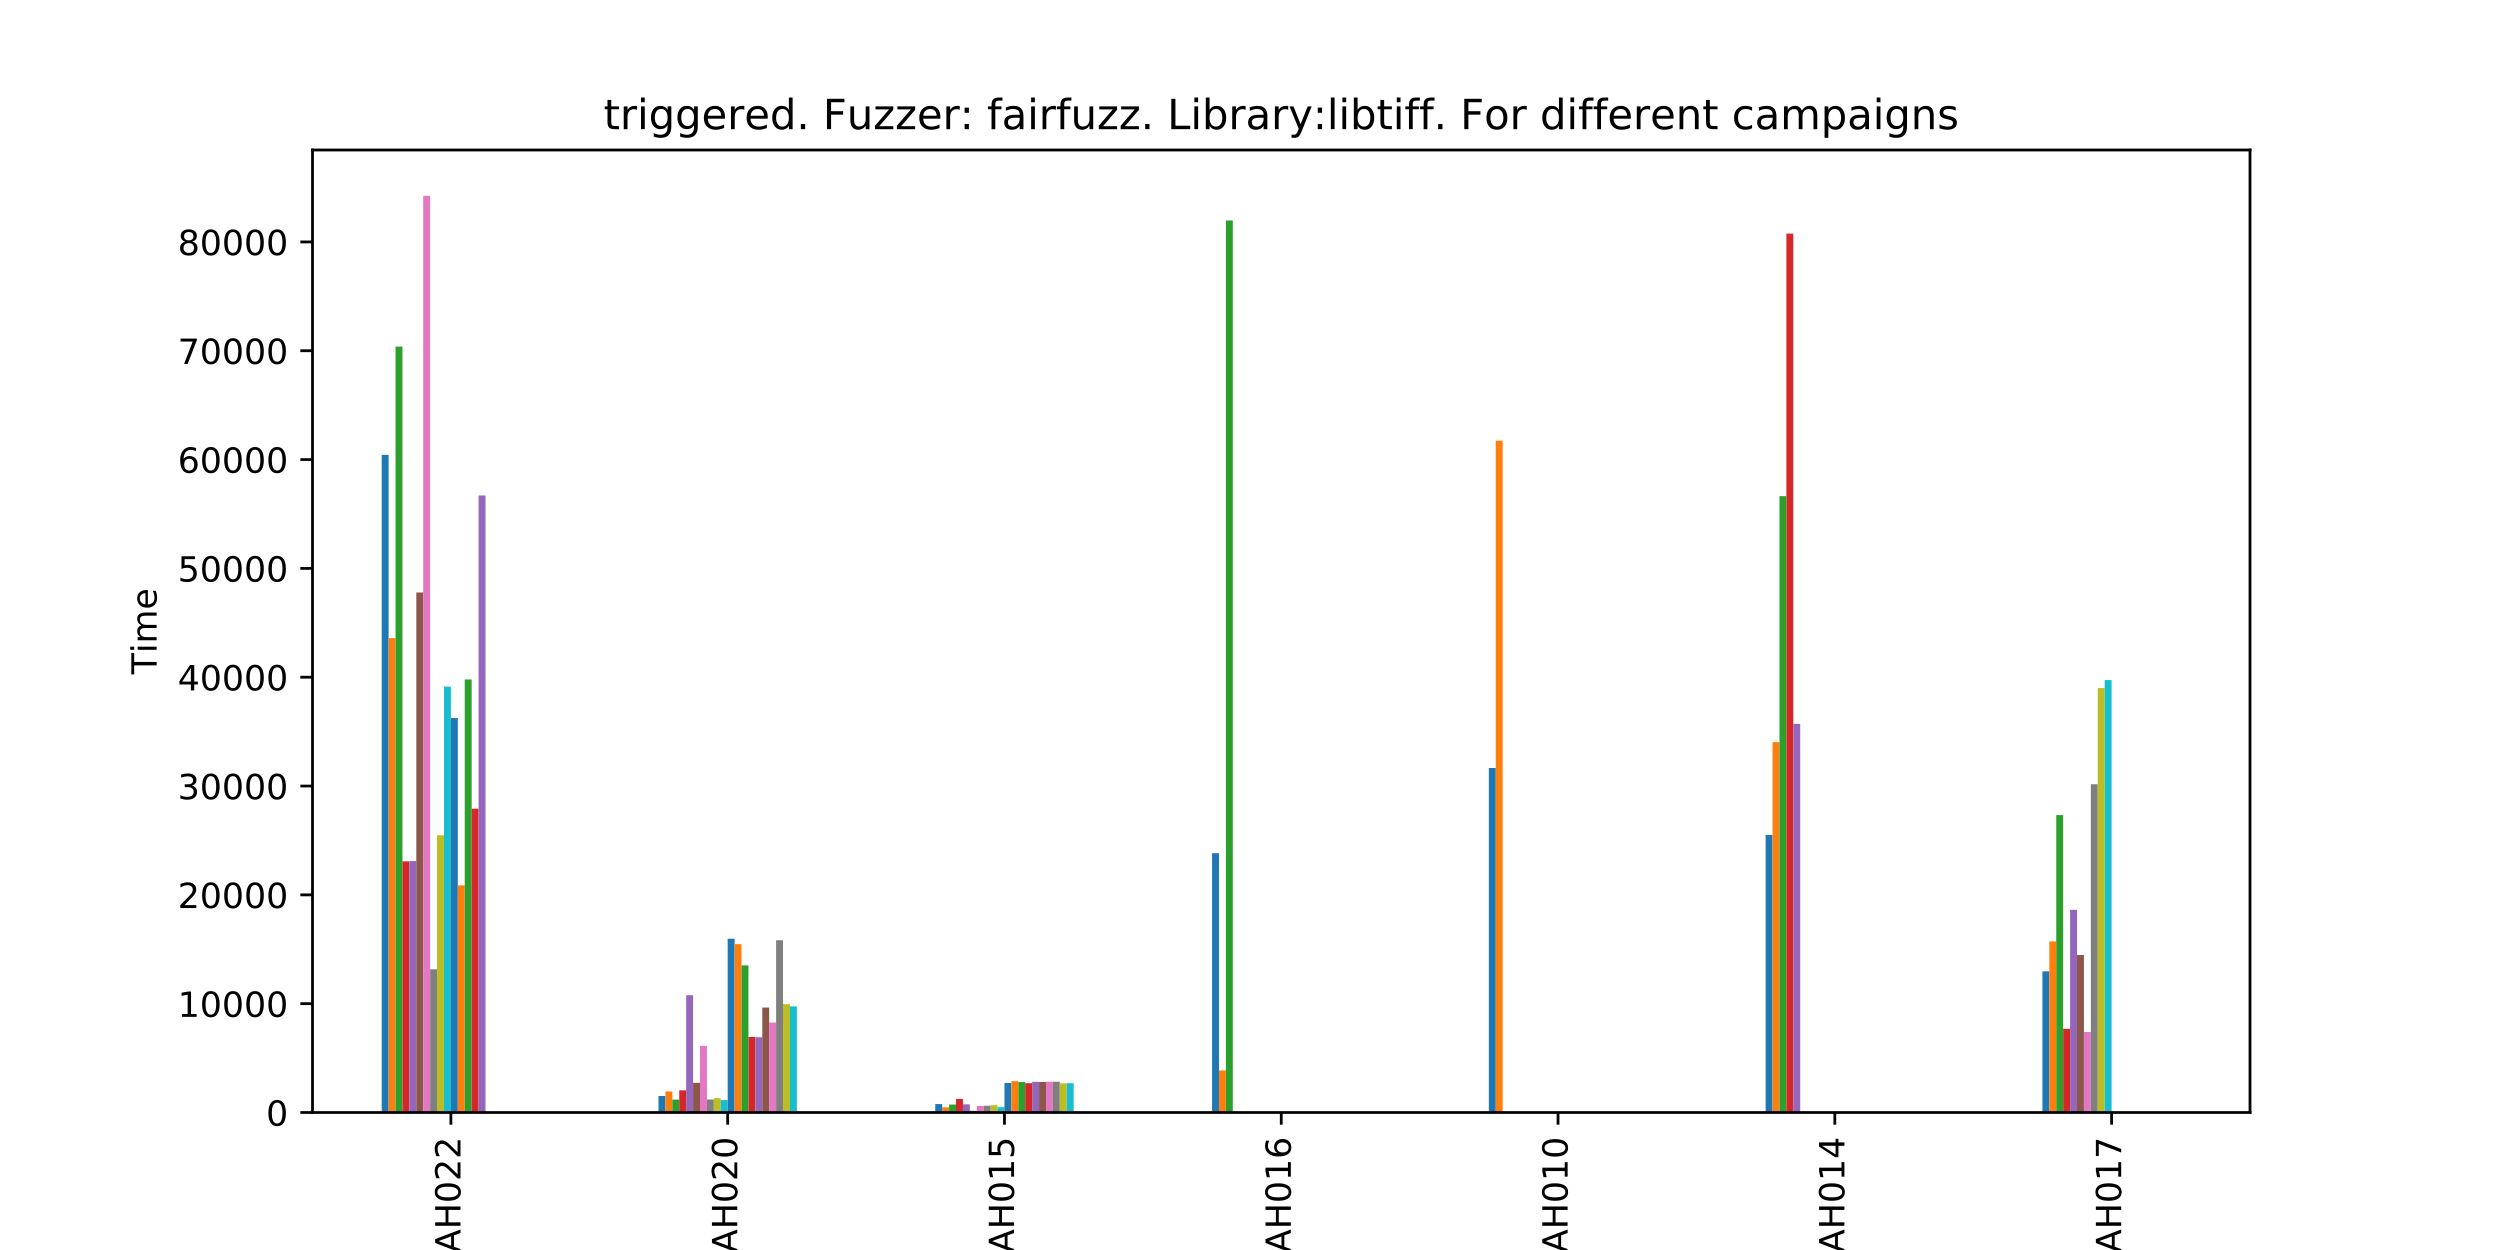 <?xml version="1.0" encoding="utf-8" standalone="no"?>
<!DOCTYPE svg PUBLIC "-//W3C//DTD SVG 1.1//EN"
  "http://www.w3.org/Graphics/SVG/1.1/DTD/svg11.dtd">
<!-- Created with matplotlib (https://matplotlib.org/) -->
<svg height="360pt" version="1.1" viewBox="0 0 720 360" width="720pt" xmlns="http://www.w3.org/2000/svg" xmlns:xlink="http://www.w3.org/1999/xlink">
 <defs>
  <style type="text/css">
*{stroke-linecap:butt;stroke-linejoin:round;}
  </style>
 </defs>
 <g id="figure_1">
  <g id="patch_1">
   <path d="M 0 360 
L 720 360 
L 720 0 
L 0 0 
z
" style="fill:#ffffff;"/>
  </g>
  <g id="axes_1">
   <g id="patch_2">
    <path d="M 90 320.4 
L 648 320.4 
L 648 43.2 
L 90 43.2 
z
" style="fill:#ffffff;"/>
   </g>
   <g id="patch_3">
    <path clip-path="url(#p270ca2e829)" d="M 109.929 320.4 
L 111.921 320.4 
L 111.921 131.007 
L 109.929 131.007 
z
" style="fill:#1f77b4;"/>
   </g>
   <g id="patch_4">
    <path clip-path="url(#p270ca2e829)" d="M 189.643 320.4 
L 191.636 320.4 
L 191.636 315.652 
L 189.643 315.652 
z
" style="fill:#1f77b4;"/>
   </g>
   <g id="patch_5">
    <path clip-path="url(#p270ca2e829)" d="M 269.357 320.4 
L 271.35 320.4 
L 271.35 317.971 
L 269.357 317.971 
z
" style="fill:#1f77b4;"/>
   </g>
   <g id="patch_6">
    <path clip-path="url(#p270ca2e829)" d="M 349.071 320.4 
L 351.064 320.4 
L 351.064 245.715 
L 349.071 245.715 
z
" style="fill:#1f77b4;"/>
   </g>
   <g id="patch_7">
    <path clip-path="url(#p270ca2e829)" d="M 428.786 320.4 
L 430.779 320.4 
L 430.779 221.19 
L 428.786 221.19 
z
" style="fill:#1f77b4;"/>
   </g>
   <g id="patch_8">
    <path clip-path="url(#p270ca2e829)" d="M 508.5 320.4 
L 510.493 320.4 
L 510.493 240.465 
L 508.5 240.465 
z
" style="fill:#1f77b4;"/>
   </g>
   <g id="patch_9">
    <path clip-path="url(#p270ca2e829)" d="M 588.214 320.4 
L 590.207 320.4 
L 590.207 279.751 
L 588.214 279.751 
z
" style="fill:#1f77b4;"/>
   </g>
   <g id="patch_10">
    <path clip-path="url(#p270ca2e829)" d="M 111.921 320.4 
L 113.914 320.4 
L 113.914 183.785 
L 111.921 183.785 
z
" style="fill:#ff7f0e;"/>
   </g>
   <g id="patch_11">
    <path clip-path="url(#p270ca2e829)" d="M 191.636 320.4 
L 193.629 320.4 
L 193.629 314.351 
L 191.636 314.351 
z
" style="fill:#ff7f0e;"/>
   </g>
   <g id="patch_12">
    <path clip-path="url(#p270ca2e829)" d="M 271.35 320.4 
L 273.343 320.4 
L 273.343 318.911 
L 271.35 318.911 
z
" style="fill:#ff7f0e;"/>
   </g>
   <g id="patch_13">
    <path clip-path="url(#p270ca2e829)" d="M 351.064 320.4 
L 353.057 320.4 
L 353.057 308.302 
L 351.064 308.302 
z
" style="fill:#ff7f0e;"/>
   </g>
   <g id="patch_14">
    <path clip-path="url(#p270ca2e829)" d="M 430.779 320.4 
L 432.771 320.4 
L 432.771 126.917 
L 430.779 126.917 
z
" style="fill:#ff7f0e;"/>
   </g>
   <g id="patch_15">
    <path clip-path="url(#p270ca2e829)" d="M 510.493 320.4 
L 512.486 320.4 
L 512.486 213.731 
L 510.493 213.731 
z
" style="fill:#ff7f0e;"/>
   </g>
   <g id="patch_16">
    <path clip-path="url(#p270ca2e829)" d="M 590.207 320.4 
L 592.2 320.4 
L 592.2 271.116 
L 590.207 271.116 
z
" style="fill:#ff7f0e;"/>
   </g>
   <g id="patch_17">
    <path clip-path="url(#p270ca2e829)" d="M 113.914 320.4 
L 115.907 320.4 
L 115.907 99.823 
L 113.914 99.823 
z
" style="fill:#2ca02c;"/>
   </g>
   <g id="patch_18">
    <path clip-path="url(#p270ca2e829)" d="M 193.629 320.4 
L 195.621 320.4 
L 195.621 316.686 
L 193.629 316.686 
z
" style="fill:#2ca02c;"/>
   </g>
   <g id="patch_19">
    <path clip-path="url(#p270ca2e829)" d="M 273.343 320.4 
L 275.336 320.4 
L 275.336 318.096 
L 273.343 318.096 
z
" style="fill:#2ca02c;"/>
   </g>
   <g id="patch_20">
    <path clip-path="url(#p270ca2e829)" d="M 353.057 320.4 
L 355.05 320.4 
L 355.05 63.499 
L 353.057 63.499 
z
" style="fill:#2ca02c;"/>
   </g>
   <g id="patch_21">
    <path clip-path="url(#p270ca2e829)" d="M 432.771 320.4 
L 434.764 320.4 
L 434.764 320.4 
L 432.771 320.4 
z
" style="fill:#2ca02c;"/>
   </g>
   <g id="patch_22">
    <path clip-path="url(#p270ca2e829)" d="M 512.486 320.4 
L 514.479 320.4 
L 514.479 142.885 
L 512.486 142.885 
z
" style="fill:#2ca02c;"/>
   </g>
   <g id="patch_23">
    <path clip-path="url(#p270ca2e829)" d="M 592.2 320.4 
L 594.193 320.4 
L 594.193 234.745 
L 592.2 234.745 
z
" style="fill:#2ca02c;"/>
   </g>
   <g id="patch_24">
    <path clip-path="url(#p270ca2e829)" d="M 115.907 320.4 
L 117.9 320.4 
L 117.9 248.065 
L 115.907 248.065 
z
" style="fill:#d62728;"/>
   </g>
   <g id="patch_25">
    <path clip-path="url(#p270ca2e829)" d="M 195.621 320.4 
L 197.614 320.4 
L 197.614 314.022 
L 195.621 314.022 
z
" style="fill:#d62728;"/>
   </g>
   <g id="patch_26">
    <path clip-path="url(#p270ca2e829)" d="M 275.336 320.4 
L 277.329 320.4 
L 277.329 316.498 
L 275.336 316.498 
z
" style="fill:#d62728;"/>
   </g>
   <g id="patch_27">
    <path clip-path="url(#p270ca2e829)" d="M 355.05 320.4 
L 357.043 320.4 
L 357.043 320.4 
L 355.05 320.4 
z
" style="fill:#d62728;"/>
   </g>
   <g id="patch_28">
    <path clip-path="url(#p270ca2e829)" d="M 434.764 320.4 
L 436.757 320.4 
L 436.757 320.4 
L 434.764 320.4 
z
" style="fill:#d62728;"/>
   </g>
   <g id="patch_29">
    <path clip-path="url(#p270ca2e829)" d="M 514.479 320.4 
L 516.471 320.4 
L 516.471 67.275 
L 514.479 67.275 
z
" style="fill:#d62728;"/>
   </g>
   <g id="patch_30">
    <path clip-path="url(#p270ca2e829)" d="M 594.193 320.4 
L 596.186 320.4 
L 596.186 296.299 
L 594.193 296.299 
z
" style="fill:#d62728;"/>
   </g>
   <g id="patch_31">
    <path clip-path="url(#p270ca2e829)" d="M 117.9 320.4 
L 119.893 320.4 
L 119.893 247.987 
L 117.9 247.987 
z
" style="fill:#9467bd;"/>
   </g>
   <g id="patch_32">
    <path clip-path="url(#p270ca2e829)" d="M 197.614 320.4 
L 199.607 320.4 
L 199.607 286.615 
L 197.614 286.615 
z
" style="fill:#9467bd;"/>
   </g>
   <g id="patch_33">
    <path clip-path="url(#p270ca2e829)" d="M 277.329 320.4 
L 279.321 320.4 
L 279.321 318.049 
L 277.329 318.049 
z
" style="fill:#9467bd;"/>
   </g>
   <g id="patch_34">
    <path clip-path="url(#p270ca2e829)" d="M 357.043 320.4 
L 359.036 320.4 
L 359.036 320.4 
L 357.043 320.4 
z
" style="fill:#9467bd;"/>
   </g>
   <g id="patch_35">
    <path clip-path="url(#p270ca2e829)" d="M 436.757 320.4 
L 438.75 320.4 
L 438.75 320.4 
L 436.757 320.4 
z
" style="fill:#9467bd;"/>
   </g>
   <g id="patch_36">
    <path clip-path="url(#p270ca2e829)" d="M 516.471 320.4 
L 518.464 320.4 
L 518.464 208.466 
L 516.471 208.466 
z
" style="fill:#9467bd;"/>
   </g>
   <g id="patch_37">
    <path clip-path="url(#p270ca2e829)" d="M 596.186 320.4 
L 598.179 320.4 
L 598.179 262.028 
L 596.186 262.028 
z
" style="fill:#9467bd;"/>
   </g>
   <g id="patch_38">
    <path clip-path="url(#p270ca2e829)" d="M 119.893 320.4 
L 121.886 320.4 
L 121.886 170.638 
L 119.893 170.638 
z
" style="fill:#8c564b;"/>
   </g>
   <g id="patch_39">
    <path clip-path="url(#p270ca2e829)" d="M 199.607 320.4 
L 201.6 320.4 
L 201.6 311.844 
L 199.607 311.844 
z
" style="fill:#8c564b;"/>
   </g>
   <g id="patch_40">
    <path clip-path="url(#p270ca2e829)" d="M 279.321 320.4 
L 281.314 320.4 
L 281.314 319.914 
L 279.321 319.914 
z
" style="fill:#8c564b;"/>
   </g>
   <g id="patch_41">
    <path clip-path="url(#p270ca2e829)" d="M 359.036 320.4 
L 361.029 320.4 
L 361.029 320.4 
L 359.036 320.4 
z
" style="fill:#8c564b;"/>
   </g>
   <g id="patch_42">
    <path clip-path="url(#p270ca2e829)" d="M 438.75 320.4 
L 440.743 320.4 
L 440.743 320.4 
L 438.75 320.4 
z
" style="fill:#8c564b;"/>
   </g>
   <g id="patch_43">
    <path clip-path="url(#p270ca2e829)" d="M 518.464 320.4 
L 520.457 320.4 
L 520.457 320.4 
L 518.464 320.4 
z
" style="fill:#8c564b;"/>
   </g>
   <g id="patch_44">
    <path clip-path="url(#p270ca2e829)" d="M 598.179 320.4 
L 600.171 320.4 
L 600.171 275.034 
L 598.179 275.034 
z
" style="fill:#8c564b;"/>
   </g>
   <g id="patch_45">
    <path clip-path="url(#p270ca2e829)" d="M 121.886 320.4 
L 123.879 320.4 
L 123.879 56.4 
L 121.886 56.4 
z
" style="fill:#e377c2;"/>
   </g>
   <g id="patch_46">
    <path clip-path="url(#p270ca2e829)" d="M 201.6 320.4 
L 203.593 320.4 
L 203.593 301.219 
L 201.6 301.219 
z
" style="fill:#e377c2;"/>
   </g>
   <g id="patch_47">
    <path clip-path="url(#p270ca2e829)" d="M 281.314 320.4 
L 283.307 320.4 
L 283.307 318.52 
L 281.314 318.52 
z
" style="fill:#e377c2;"/>
   </g>
   <g id="patch_48">
    <path clip-path="url(#p270ca2e829)" d="M 361.029 320.4 
L 363.021 320.4 
L 363.021 320.4 
L 361.029 320.4 
z
" style="fill:#e377c2;"/>
   </g>
   <g id="patch_49">
    <path clip-path="url(#p270ca2e829)" d="M 440.743 320.4 
L 442.736 320.4 
L 442.736 320.4 
L 440.743 320.4 
z
" style="fill:#e377c2;"/>
   </g>
   <g id="patch_50">
    <path clip-path="url(#p270ca2e829)" d="M 520.457 320.4 
L 522.45 320.4 
L 522.45 320.4 
L 520.457 320.4 
z
" style="fill:#e377c2;"/>
   </g>
   <g id="patch_51">
    <path clip-path="url(#p270ca2e829)" d="M 600.171 320.4 
L 602.164 320.4 
L 602.164 297.208 
L 600.171 297.208 
z
" style="fill:#e377c2;"/>
   </g>
   <g id="patch_52">
    <path clip-path="url(#p270ca2e829)" d="M 123.879 320.4 
L 125.871 320.4 
L 125.871 279.14 
L 123.879 279.14 
z
" style="fill:#7f7f7f;"/>
   </g>
   <g id="patch_53">
    <path clip-path="url(#p270ca2e829)" d="M 203.593 320.4 
L 205.586 320.4 
L 205.586 316.655 
L 203.593 316.655 
z
" style="fill:#7f7f7f;"/>
   </g>
   <g id="patch_54">
    <path clip-path="url(#p270ca2e829)" d="M 283.307 320.4 
L 285.3 320.4 
L 285.3 318.457 
L 283.307 318.457 
z
" style="fill:#7f7f7f;"/>
   </g>
   <g id="patch_55">
    <path clip-path="url(#p270ca2e829)" d="M 363.021 320.4 
L 365.014 320.4 
L 365.014 320.4 
L 363.021 320.4 
z
" style="fill:#7f7f7f;"/>
   </g>
   <g id="patch_56">
    <path clip-path="url(#p270ca2e829)" d="M 442.736 320.4 
L 444.729 320.4 
L 444.729 320.4 
L 442.736 320.4 
z
" style="fill:#7f7f7f;"/>
   </g>
   <g id="patch_57">
    <path clip-path="url(#p270ca2e829)" d="M 522.45 320.4 
L 524.443 320.4 
L 524.443 320.4 
L 522.45 320.4 
z
" style="fill:#7f7f7f;"/>
   </g>
   <g id="patch_58">
    <path clip-path="url(#p270ca2e829)" d="M 602.164 320.4 
L 604.157 320.4 
L 604.157 225.845 
L 602.164 225.845 
z
" style="fill:#7f7f7f;"/>
   </g>
   <g id="patch_59">
    <path clip-path="url(#p270ca2e829)" d="M 125.871 320.4 
L 127.864 320.4 
L 127.864 240.559 
L 125.871 240.559 
z
" style="fill:#bcbd22;"/>
   </g>
   <g id="patch_60">
    <path clip-path="url(#p270ca2e829)" d="M 205.586 320.4 
L 207.579 320.4 
L 207.579 316.279 
L 205.586 316.279 
z
" style="fill:#bcbd22;"/>
   </g>
   <g id="patch_61">
    <path clip-path="url(#p270ca2e829)" d="M 285.3 320.4 
L 287.293 320.4 
L 287.293 318.3 
L 285.3 318.3 
z
" style="fill:#bcbd22;"/>
   </g>
   <g id="patch_62">
    <path clip-path="url(#p270ca2e829)" d="M 365.014 320.4 
L 367.007 320.4 
L 367.007 320.4 
L 365.014 320.4 
z
" style="fill:#bcbd22;"/>
   </g>
   <g id="patch_63">
    <path clip-path="url(#p270ca2e829)" d="M 444.729 320.4 
L 446.721 320.4 
L 446.721 320.4 
L 444.729 320.4 
z
" style="fill:#bcbd22;"/>
   </g>
   <g id="patch_64">
    <path clip-path="url(#p270ca2e829)" d="M 524.443 320.4 
L 526.436 320.4 
L 526.436 320.4 
L 524.443 320.4 
z
" style="fill:#bcbd22;"/>
   </g>
   <g id="patch_65">
    <path clip-path="url(#p270ca2e829)" d="M 604.157 320.4 
L 606.15 320.4 
L 606.15 198.155 
L 604.157 198.155 
z
" style="fill:#bcbd22;"/>
   </g>
   <g id="patch_66">
    <path clip-path="url(#p270ca2e829)" d="M 127.864 320.4 
L 129.857 320.4 
L 129.857 197.732 
L 127.864 197.732 
z
" style="fill:#17becf;"/>
   </g>
   <g id="patch_67">
    <path clip-path="url(#p270ca2e829)" d="M 207.579 320.4 
L 209.571 320.4 
L 209.571 316.811 
L 207.579 316.811 
z
" style="fill:#17becf;"/>
   </g>
   <g id="patch_68">
    <path clip-path="url(#p270ca2e829)" d="M 287.293 320.4 
L 289.286 320.4 
L 289.286 318.864 
L 287.293 318.864 
z
" style="fill:#17becf;"/>
   </g>
   <g id="patch_69">
    <path clip-path="url(#p270ca2e829)" d="M 367.007 320.4 
L 369 320.4 
L 369 320.4 
L 367.007 320.4 
z
" style="fill:#17becf;"/>
   </g>
   <g id="patch_70">
    <path clip-path="url(#p270ca2e829)" d="M 446.721 320.4 
L 448.714 320.4 
L 448.714 320.4 
L 446.721 320.4 
z
" style="fill:#17becf;"/>
   </g>
   <g id="patch_71">
    <path clip-path="url(#p270ca2e829)" d="M 526.436 320.4 
L 528.429 320.4 
L 528.429 320.4 
L 526.436 320.4 
z
" style="fill:#17becf;"/>
   </g>
   <g id="patch_72">
    <path clip-path="url(#p270ca2e829)" d="M 606.15 320.4 
L 608.143 320.4 
L 608.143 195.851 
L 606.15 195.851 
z
" style="fill:#17becf;"/>
   </g>
   <g id="patch_73">
    <path clip-path="url(#p270ca2e829)" d="M 129.857 320.4 
L 131.85 320.4 
L 131.85 206.805 
L 129.857 206.805 
z
" style="fill:#1f77b4;"/>
   </g>
   <g id="patch_74">
    <path clip-path="url(#p270ca2e829)" d="M 209.571 320.4 
L 211.564 320.4 
L 211.564 270.364 
L 209.571 270.364 
z
" style="fill:#1f77b4;"/>
   </g>
   <g id="patch_75">
    <path clip-path="url(#p270ca2e829)" d="M 289.286 320.4 
L 291.279 320.4 
L 291.279 311.891 
L 289.286 311.891 
z
" style="fill:#1f77b4;"/>
   </g>
   <g id="patch_76">
    <path clip-path="url(#p270ca2e829)" d="M 369 320.4 
L 370.993 320.4 
L 370.993 320.4 
L 369 320.4 
z
" style="fill:#1f77b4;"/>
   </g>
   <g id="patch_77">
    <path clip-path="url(#p270ca2e829)" d="M 448.714 320.4 
L 450.707 320.4 
L 450.707 320.4 
L 448.714 320.4 
z
" style="fill:#1f77b4;"/>
   </g>
   <g id="patch_78">
    <path clip-path="url(#p270ca2e829)" d="M 528.429 320.4 
L 530.421 320.4 
L 530.421 320.4 
L 528.429 320.4 
z
" style="fill:#1f77b4;"/>
   </g>
   <g id="patch_79">
    <path clip-path="url(#p270ca2e829)" d="M 608.143 320.4 
L 610.136 320.4 
L 610.136 320.4 
L 608.143 320.4 
z
" style="fill:#1f77b4;"/>
   </g>
   <g id="patch_80">
    <path clip-path="url(#p270ca2e829)" d="M 131.85 320.4 
L 133.843 320.4 
L 133.843 254.976 
L 131.85 254.976 
z
" style="fill:#ff7f0e;"/>
   </g>
   <g id="patch_81">
    <path clip-path="url(#p270ca2e829)" d="M 211.564 320.4 
L 213.557 320.4 
L 213.557 271.916 
L 211.564 271.916 
z
" style="fill:#ff7f0e;"/>
   </g>
   <g id="patch_82">
    <path clip-path="url(#p270ca2e829)" d="M 291.279 320.4 
L 293.271 320.4 
L 293.271 311.374 
L 291.279 311.374 
z
" style="fill:#ff7f0e;"/>
   </g>
   <g id="patch_83">
    <path clip-path="url(#p270ca2e829)" d="M 370.993 320.4 
L 372.986 320.4 
L 372.986 320.4 
L 370.993 320.4 
z
" style="fill:#ff7f0e;"/>
   </g>
   <g id="patch_84">
    <path clip-path="url(#p270ca2e829)" d="M 450.707 320.4 
L 452.7 320.4 
L 452.7 320.4 
L 450.707 320.4 
z
" style="fill:#ff7f0e;"/>
   </g>
   <g id="patch_85">
    <path clip-path="url(#p270ca2e829)" d="M 530.421 320.4 
L 532.414 320.4 
L 532.414 320.4 
L 530.421 320.4 
z
" style="fill:#ff7f0e;"/>
   </g>
   <g id="patch_86">
    <path clip-path="url(#p270ca2e829)" d="M 610.136 320.4 
L 612.129 320.4 
L 612.129 320.4 
L 610.136 320.4 
z
" style="fill:#ff7f0e;"/>
   </g>
   <g id="patch_87">
    <path clip-path="url(#p270ca2e829)" d="M 133.843 320.4 
L 135.836 320.4 
L 135.836 195.679 
L 133.843 195.679 
z
" style="fill:#2ca02c;"/>
   </g>
   <g id="patch_88">
    <path clip-path="url(#p270ca2e829)" d="M 213.557 320.4 
L 215.55 320.4 
L 215.55 278.027 
L 213.557 278.027 
z
" style="fill:#2ca02c;"/>
   </g>
   <g id="patch_89">
    <path clip-path="url(#p270ca2e829)" d="M 293.271 320.4 
L 295.264 320.4 
L 295.264 311.64 
L 293.271 311.64 
z
" style="fill:#2ca02c;"/>
   </g>
   <g id="patch_90">
    <path clip-path="url(#p270ca2e829)" d="M 372.986 320.4 
L 374.979 320.4 
L 374.979 320.4 
L 372.986 320.4 
z
" style="fill:#2ca02c;"/>
   </g>
   <g id="patch_91">
    <path clip-path="url(#p270ca2e829)" d="M 452.7 320.4 
L 454.693 320.4 
L 454.693 320.4 
L 452.7 320.4 
z
" style="fill:#2ca02c;"/>
   </g>
   <g id="patch_92">
    <path clip-path="url(#p270ca2e829)" d="M 532.414 320.4 
L 534.407 320.4 
L 534.407 320.4 
L 532.414 320.4 
z
" style="fill:#2ca02c;"/>
   </g>
   <g id="patch_93">
    <path clip-path="url(#p270ca2e829)" d="M 612.129 320.4 
L 614.121 320.4 
L 614.121 320.4 
L 612.129 320.4 
z
" style="fill:#2ca02c;"/>
   </g>
   <g id="patch_94">
    <path clip-path="url(#p270ca2e829)" d="M 135.836 320.4 
L 137.829 320.4 
L 137.829 232.912 
L 135.836 232.912 
z
" style="fill:#d62728;"/>
   </g>
   <g id="patch_95">
    <path clip-path="url(#p270ca2e829)" d="M 215.55 320.4 
L 217.543 320.4 
L 217.543 298.649 
L 215.55 298.649 
z
" style="fill:#d62728;"/>
   </g>
   <g id="patch_96">
    <path clip-path="url(#p270ca2e829)" d="M 295.264 320.4 
L 297.257 320.4 
L 297.257 311.969 
L 295.264 311.969 
z
" style="fill:#d62728;"/>
   </g>
   <g id="patch_97">
    <path clip-path="url(#p270ca2e829)" d="M 374.979 320.4 
L 376.971 320.4 
L 376.971 320.4 
L 374.979 320.4 
z
" style="fill:#d62728;"/>
   </g>
   <g id="patch_98">
    <path clip-path="url(#p270ca2e829)" d="M 454.693 320.4 
L 456.686 320.4 
L 456.686 320.4 
L 454.693 320.4 
z
" style="fill:#d62728;"/>
   </g>
   <g id="patch_99">
    <path clip-path="url(#p270ca2e829)" d="M 534.407 320.4 
L 536.4 320.4 
L 536.4 320.4 
L 534.407 320.4 
z
" style="fill:#d62728;"/>
   </g>
   <g id="patch_100">
    <path clip-path="url(#p270ca2e829)" d="M 614.121 320.4 
L 616.114 320.4 
L 616.114 320.4 
L 614.121 320.4 
z
" style="fill:#d62728;"/>
   </g>
   <g id="patch_101">
    <path clip-path="url(#p270ca2e829)" d="M 137.829 320.4 
L 139.821 320.4 
L 139.821 142.697 
L 137.829 142.697 
z
" style="fill:#9467bd;"/>
   </g>
   <g id="patch_102">
    <path clip-path="url(#p270ca2e829)" d="M 217.543 320.4 
L 219.536 320.4 
L 219.536 298.712 
L 217.543 298.712 
z
" style="fill:#9467bd;"/>
   </g>
   <g id="patch_103">
    <path clip-path="url(#p270ca2e829)" d="M 297.257 320.4 
L 299.25 320.4 
L 299.25 311.562 
L 297.257 311.562 
z
" style="fill:#9467bd;"/>
   </g>
   <g id="patch_104">
    <path clip-path="url(#p270ca2e829)" d="M 376.971 320.4 
L 378.964 320.4 
L 378.964 320.4 
L 376.971 320.4 
z
" style="fill:#9467bd;"/>
   </g>
   <g id="patch_105">
    <path clip-path="url(#p270ca2e829)" d="M 456.686 320.4 
L 458.679 320.4 
L 458.679 320.4 
L 456.686 320.4 
z
" style="fill:#9467bd;"/>
   </g>
   <g id="patch_106">
    <path clip-path="url(#p270ca2e829)" d="M 536.4 320.4 
L 538.393 320.4 
L 538.393 320.4 
L 536.4 320.4 
z
" style="fill:#9467bd;"/>
   </g>
   <g id="patch_107">
    <path clip-path="url(#p270ca2e829)" d="M 616.114 320.4 
L 618.107 320.4 
L 618.107 320.4 
L 616.114 320.4 
z
" style="fill:#9467bd;"/>
   </g>
   <g id="patch_108">
    <path clip-path="url(#p270ca2e829)" d="M 139.821 320.4 
L 141.814 320.4 
L 141.814 320.4 
L 139.821 320.4 
z
" style="fill:#8c564b;"/>
   </g>
   <g id="patch_109">
    <path clip-path="url(#p270ca2e829)" d="M 219.536 320.4 
L 221.529 320.4 
L 221.529 290.172 
L 219.536 290.172 
z
" style="fill:#8c564b;"/>
   </g>
   <g id="patch_110">
    <path clip-path="url(#p270ca2e829)" d="M 299.25 320.4 
L 301.243 320.4 
L 301.243 311.625 
L 299.25 311.625 
z
" style="fill:#8c564b;"/>
   </g>
   <g id="patch_111">
    <path clip-path="url(#p270ca2e829)" d="M 378.964 320.4 
L 380.957 320.4 
L 380.957 320.4 
L 378.964 320.4 
z
" style="fill:#8c564b;"/>
   </g>
   <g id="patch_112">
    <path clip-path="url(#p270ca2e829)" d="M 458.679 320.4 
L 460.671 320.4 
L 460.671 320.4 
L 458.679 320.4 
z
" style="fill:#8c564b;"/>
   </g>
   <g id="patch_113">
    <path clip-path="url(#p270ca2e829)" d="M 538.393 320.4 
L 540.386 320.4 
L 540.386 320.4 
L 538.393 320.4 
z
" style="fill:#8c564b;"/>
   </g>
   <g id="patch_114">
    <path clip-path="url(#p270ca2e829)" d="M 618.107 320.4 
L 620.1 320.4 
L 620.1 320.4 
L 618.107 320.4 
z
" style="fill:#8c564b;"/>
   </g>
   <g id="patch_115">
    <path clip-path="url(#p270ca2e829)" d="M 141.814 320.4 
L 143.807 320.4 
L 143.807 320.4 
L 141.814 320.4 
z
" style="fill:#e377c2;"/>
   </g>
   <g id="patch_116">
    <path clip-path="url(#p270ca2e829)" d="M 221.529 320.4 
L 223.521 320.4 
L 223.521 294.497 
L 221.529 294.497 
z
" style="fill:#e377c2;"/>
   </g>
   <g id="patch_117">
    <path clip-path="url(#p270ca2e829)" d="M 301.243 320.4 
L 303.236 320.4 
L 303.236 311.531 
L 301.243 311.531 
z
" style="fill:#e377c2;"/>
   </g>
   <g id="patch_118">
    <path clip-path="url(#p270ca2e829)" d="M 380.957 320.4 
L 382.95 320.4 
L 382.95 320.4 
L 380.957 320.4 
z
" style="fill:#e377c2;"/>
   </g>
   <g id="patch_119">
    <path clip-path="url(#p270ca2e829)" d="M 460.671 320.4 
L 462.664 320.4 
L 462.664 320.4 
L 460.671 320.4 
z
" style="fill:#e377c2;"/>
   </g>
   <g id="patch_120">
    <path clip-path="url(#p270ca2e829)" d="M 540.386 320.4 
L 542.379 320.4 
L 542.379 320.4 
L 540.386 320.4 
z
" style="fill:#e377c2;"/>
   </g>
   <g id="patch_121">
    <path clip-path="url(#p270ca2e829)" d="M 620.1 320.4 
L 622.093 320.4 
L 622.093 320.4 
L 620.1 320.4 
z
" style="fill:#e377c2;"/>
   </g>
   <g id="patch_122">
    <path clip-path="url(#p270ca2e829)" d="M 143.807 320.4 
L 145.8 320.4 
L 145.8 320.4 
L 143.807 320.4 
z
" style="fill:#7f7f7f;"/>
   </g>
   <g id="patch_123">
    <path clip-path="url(#p270ca2e829)" d="M 223.521 320.4 
L 225.514 320.4 
L 225.514 270.787 
L 223.521 270.787 
z
" style="fill:#7f7f7f;"/>
   </g>
   <g id="patch_124">
    <path clip-path="url(#p270ca2e829)" d="M 303.236 320.4 
L 305.229 320.4 
L 305.229 311.546 
L 303.236 311.546 
z
" style="fill:#7f7f7f;"/>
   </g>
   <g id="patch_125">
    <path clip-path="url(#p270ca2e829)" d="M 382.95 320.4 
L 384.943 320.4 
L 384.943 320.4 
L 382.95 320.4 
z
" style="fill:#7f7f7f;"/>
   </g>
   <g id="patch_126">
    <path clip-path="url(#p270ca2e829)" d="M 462.664 320.4 
L 464.657 320.4 
L 464.657 320.4 
L 462.664 320.4 
z
" style="fill:#7f7f7f;"/>
   </g>
   <g id="patch_127">
    <path clip-path="url(#p270ca2e829)" d="M 542.379 320.4 
L 544.371 320.4 
L 544.371 320.4 
L 542.379 320.4 
z
" style="fill:#7f7f7f;"/>
   </g>
   <g id="patch_128">
    <path clip-path="url(#p270ca2e829)" d="M 622.093 320.4 
L 624.086 320.4 
L 624.086 320.4 
L 622.093 320.4 
z
" style="fill:#7f7f7f;"/>
   </g>
   <g id="patch_129">
    <path clip-path="url(#p270ca2e829)" d="M 145.8 320.4 
L 147.793 320.4 
L 147.793 320.4 
L 145.8 320.4 
z
" style="fill:#bcbd22;"/>
   </g>
   <g id="patch_130">
    <path clip-path="url(#p270ca2e829)" d="M 225.514 320.4 
L 227.507 320.4 
L 227.507 289.184 
L 225.514 289.184 
z
" style="fill:#bcbd22;"/>
   </g>
   <g id="patch_131">
    <path clip-path="url(#p270ca2e829)" d="M 305.229 320.4 
L 307.221 320.4 
L 307.221 312.001 
L 305.229 312.001 
z
" style="fill:#bcbd22;"/>
   </g>
   <g id="patch_132">
    <path clip-path="url(#p270ca2e829)" d="M 384.943 320.4 
L 386.936 320.4 
L 386.936 320.4 
L 384.943 320.4 
z
" style="fill:#bcbd22;"/>
   </g>
   <g id="patch_133">
    <path clip-path="url(#p270ca2e829)" d="M 464.657 320.4 
L 466.65 320.4 
L 466.65 320.4 
L 464.657 320.4 
z
" style="fill:#bcbd22;"/>
   </g>
   <g id="patch_134">
    <path clip-path="url(#p270ca2e829)" d="M 544.371 320.4 
L 546.364 320.4 
L 546.364 320.4 
L 544.371 320.4 
z
" style="fill:#bcbd22;"/>
   </g>
   <g id="patch_135">
    <path clip-path="url(#p270ca2e829)" d="M 624.086 320.4 
L 626.079 320.4 
L 626.079 320.4 
L 624.086 320.4 
z
" style="fill:#bcbd22;"/>
   </g>
   <g id="patch_136">
    <path clip-path="url(#p270ca2e829)" d="M 147.793 320.4 
L 149.786 320.4 
L 149.786 320.4 
L 147.793 320.4 
z
" style="fill:#17becf;"/>
   </g>
   <g id="patch_137">
    <path clip-path="url(#p270ca2e829)" d="M 227.507 320.4 
L 229.5 320.4 
L 229.5 289.843 
L 227.507 289.843 
z
" style="fill:#17becf;"/>
   </g>
   <g id="patch_138">
    <path clip-path="url(#p270ca2e829)" d="M 307.221 320.4 
L 309.214 320.4 
L 309.214 311.954 
L 307.221 311.954 
z
" style="fill:#17becf;"/>
   </g>
   <g id="patch_139">
    <path clip-path="url(#p270ca2e829)" d="M 386.936 320.4 
L 388.929 320.4 
L 388.929 320.4 
L 386.936 320.4 
z
" style="fill:#17becf;"/>
   </g>
   <g id="patch_140">
    <path clip-path="url(#p270ca2e829)" d="M 466.65 320.4 
L 468.643 320.4 
L 468.643 320.4 
L 466.65 320.4 
z
" style="fill:#17becf;"/>
   </g>
   <g id="patch_141">
    <path clip-path="url(#p270ca2e829)" d="M 546.364 320.4 
L 548.357 320.4 
L 548.357 320.4 
L 546.364 320.4 
z
" style="fill:#17becf;"/>
   </g>
   <g id="patch_142">
    <path clip-path="url(#p270ca2e829)" d="M 626.079 320.4 
L 628.071 320.4 
L 628.071 320.4 
L 626.079 320.4 
z
" style="fill:#17becf;"/>
   </g>
   <g id="matplotlib.axis_1">
    <g id="xtick_1">
     <g id="line2d_1">
      <defs>
       <path d="M 0 0 
L 0 3.5 
" id="m557e097b1d" style="stroke:#000000;stroke-width:0.8;"/>
      </defs>
      <g>
       <use style="stroke:#000000;stroke-width:0.8;" x="129.857" xlink:href="#m557e097b1d" y="320.4"/>
      </g>
     </g>
     <g id="text_1">
      <!-- AAH022 -->
      <defs>
       <path d="M 34.188 63.188 
L 20.797 26.906 
L 47.609 26.906 
z
M 28.609 72.906 
L 39.797 72.906 
L 67.578 0 
L 57.328 0 
L 50.688 18.703 
L 17.828 18.703 
L 11.188 0 
L 0.781 0 
z
" id="DejaVuSans-65"/>
       <path d="M 9.812 72.906 
L 19.672 72.906 
L 19.672 43.016 
L 55.516 43.016 
L 55.516 72.906 
L 65.375 72.906 
L 65.375 0 
L 55.516 0 
L 55.516 34.719 
L 19.672 34.719 
L 19.672 0 
L 9.812 0 
z
" id="DejaVuSans-72"/>
       <path d="M 31.781 66.406 
Q 24.172 66.406 20.328 58.906 
Q 16.5 51.422 16.5 36.375 
Q 16.5 21.391 20.328 13.891 
Q 24.172 6.391 31.781 6.391 
Q 39.453 6.391 43.281 13.891 
Q 47.125 21.391 47.125 36.375 
Q 47.125 51.422 43.281 58.906 
Q 39.453 66.406 31.781 66.406 
z
M 31.781 74.219 
Q 44.047 74.219 50.516 64.516 
Q 56.984 54.828 56.984 36.375 
Q 56.984 17.969 50.516 8.266 
Q 44.047 -1.422 31.781 -1.422 
Q 19.531 -1.422 13.062 8.266 
Q 6.594 17.969 6.594 36.375 
Q 6.594 54.828 13.062 64.516 
Q 19.531 74.219 31.781 74.219 
z
" id="DejaVuSans-48"/>
       <path d="M 19.188 8.297 
L 53.609 8.297 
L 53.609 0 
L 7.328 0 
L 7.328 8.297 
Q 12.938 14.109 22.625 23.891 
Q 32.328 33.688 34.812 36.531 
Q 39.547 41.844 41.422 45.531 
Q 43.312 49.219 43.312 52.781 
Q 43.312 58.594 39.234 62.25 
Q 35.156 65.922 28.609 65.922 
Q 23.969 65.922 18.812 64.312 
Q 13.672 62.703 7.812 59.422 
L 7.812 69.391 
Q 13.766 71.781 18.938 73 
Q 24.125 74.219 28.422 74.219 
Q 39.75 74.219 46.484 68.547 
Q 53.219 62.891 53.219 53.422 
Q 53.219 48.922 51.531 44.891 
Q 49.859 40.875 45.406 35.406 
Q 44.188 33.984 37.641 27.219 
Q 31.109 20.453 19.188 8.297 
z
" id="DejaVuSans-50"/>
      </defs>
      <g transform="translate(132.617 367.692)rotate(-90)scale(0.1 -0.1)">
       <use xlink:href="#DejaVuSans-65"/>
       <use x="68.439" xlink:href="#DejaVuSans-65"/>
       <use x="136.848" xlink:href="#DejaVuSans-72"/>
       <use x="212.043" xlink:href="#DejaVuSans-48"/>
       <use x="275.666" xlink:href="#DejaVuSans-50"/>
       <use x="339.289" xlink:href="#DejaVuSans-50"/>
      </g>
     </g>
    </g>
    <g id="xtick_2">
     <g id="line2d_2">
      <g>
       <use style="stroke:#000000;stroke-width:0.8;" x="209.571" xlink:href="#m557e097b1d" y="320.4"/>
      </g>
     </g>
     <g id="text_2">
      <!-- AAH020 -->
      <g transform="translate(212.331 367.692)rotate(-90)scale(0.1 -0.1)">
       <use xlink:href="#DejaVuSans-65"/>
       <use x="68.439" xlink:href="#DejaVuSans-65"/>
       <use x="136.848" xlink:href="#DejaVuSans-72"/>
       <use x="212.043" xlink:href="#DejaVuSans-48"/>
       <use x="275.666" xlink:href="#DejaVuSans-50"/>
       <use x="339.289" xlink:href="#DejaVuSans-48"/>
      </g>
     </g>
    </g>
    <g id="xtick_3">
     <g id="line2d_3">
      <g>
       <use style="stroke:#000000;stroke-width:0.8;" x="289.286" xlink:href="#m557e097b1d" y="320.4"/>
      </g>
     </g>
     <g id="text_3">
      <!-- AAH015 -->
      <defs>
       <path d="M 12.406 8.297 
L 28.516 8.297 
L 28.516 63.922 
L 10.984 60.406 
L 10.984 69.391 
L 28.422 72.906 
L 38.281 72.906 
L 38.281 8.297 
L 54.391 8.297 
L 54.391 0 
L 12.406 0 
z
" id="DejaVuSans-49"/>
       <path d="M 10.797 72.906 
L 49.516 72.906 
L 49.516 64.594 
L 19.828 64.594 
L 19.828 46.734 
Q 21.969 47.469 24.109 47.828 
Q 26.266 48.188 28.422 48.188 
Q 40.625 48.188 47.75 41.5 
Q 54.891 34.812 54.891 23.391 
Q 54.891 11.625 47.562 5.094 
Q 40.234 -1.422 26.906 -1.422 
Q 22.312 -1.422 17.547 -0.641 
Q 12.797 0.141 7.719 1.703 
L 7.719 11.625 
Q 12.109 9.234 16.797 8.062 
Q 21.484 6.891 26.703 6.891 
Q 35.156 6.891 40.078 11.328 
Q 45.016 15.766 45.016 23.391 
Q 45.016 31 40.078 35.438 
Q 35.156 39.891 26.703 39.891 
Q 22.75 39.891 18.812 39.016 
Q 14.891 38.141 10.797 36.281 
z
" id="DejaVuSans-53"/>
      </defs>
      <g transform="translate(292.045 367.692)rotate(-90)scale(0.1 -0.1)">
       <use xlink:href="#DejaVuSans-65"/>
       <use x="68.439" xlink:href="#DejaVuSans-65"/>
       <use x="136.848" xlink:href="#DejaVuSans-72"/>
       <use x="212.043" xlink:href="#DejaVuSans-48"/>
       <use x="275.666" xlink:href="#DejaVuSans-49"/>
       <use x="339.289" xlink:href="#DejaVuSans-53"/>
      </g>
     </g>
    </g>
    <g id="xtick_4">
     <g id="line2d_4">
      <g>
       <use style="stroke:#000000;stroke-width:0.8;" x="369" xlink:href="#m557e097b1d" y="320.4"/>
      </g>
     </g>
     <g id="text_4">
      <!-- AAH016 -->
      <defs>
       <path d="M 33.016 40.375 
Q 26.375 40.375 22.484 35.828 
Q 18.609 31.297 18.609 23.391 
Q 18.609 15.531 22.484 10.953 
Q 26.375 6.391 33.016 6.391 
Q 39.656 6.391 43.531 10.953 
Q 47.406 15.531 47.406 23.391 
Q 47.406 31.297 43.531 35.828 
Q 39.656 40.375 33.016 40.375 
z
M 52.594 71.297 
L 52.594 62.312 
Q 48.875 64.062 45.094 64.984 
Q 41.312 65.922 37.594 65.922 
Q 27.828 65.922 22.672 59.328 
Q 17.531 52.734 16.797 39.406 
Q 19.672 43.656 24.016 45.922 
Q 28.375 48.188 33.594 48.188 
Q 44.578 48.188 50.953 41.516 
Q 57.328 34.859 57.328 23.391 
Q 57.328 12.156 50.688 5.359 
Q 44.047 -1.422 33.016 -1.422 
Q 20.359 -1.422 13.672 8.266 
Q 6.984 17.969 6.984 36.375 
Q 6.984 53.656 15.188 63.938 
Q 23.391 74.219 37.203 74.219 
Q 40.922 74.219 44.703 73.484 
Q 48.484 72.75 52.594 71.297 
z
" id="DejaVuSans-54"/>
      </defs>
      <g transform="translate(371.759 367.692)rotate(-90)scale(0.1 -0.1)">
       <use xlink:href="#DejaVuSans-65"/>
       <use x="68.439" xlink:href="#DejaVuSans-65"/>
       <use x="136.848" xlink:href="#DejaVuSans-72"/>
       <use x="212.043" xlink:href="#DejaVuSans-48"/>
       <use x="275.666" xlink:href="#DejaVuSans-49"/>
       <use x="339.289" xlink:href="#DejaVuSans-54"/>
      </g>
     </g>
    </g>
    <g id="xtick_5">
     <g id="line2d_5">
      <g>
       <use style="stroke:#000000;stroke-width:0.8;" x="448.714" xlink:href="#m557e097b1d" y="320.4"/>
      </g>
     </g>
     <g id="text_5">
      <!-- AAH010 -->
      <g transform="translate(451.474 367.692)rotate(-90)scale(0.1 -0.1)">
       <use xlink:href="#DejaVuSans-65"/>
       <use x="68.439" xlink:href="#DejaVuSans-65"/>
       <use x="136.848" xlink:href="#DejaVuSans-72"/>
       <use x="212.043" xlink:href="#DejaVuSans-48"/>
       <use x="275.666" xlink:href="#DejaVuSans-49"/>
       <use x="339.289" xlink:href="#DejaVuSans-48"/>
      </g>
     </g>
    </g>
    <g id="xtick_6">
     <g id="line2d_6">
      <g>
       <use style="stroke:#000000;stroke-width:0.8;" x="528.429" xlink:href="#m557e097b1d" y="320.4"/>
      </g>
     </g>
     <g id="text_6">
      <!-- AAH014 -->
      <defs>
       <path d="M 37.797 64.312 
L 12.891 25.391 
L 37.797 25.391 
z
M 35.203 72.906 
L 47.609 72.906 
L 47.609 25.391 
L 58.016 25.391 
L 58.016 17.188 
L 47.609 17.188 
L 47.609 0 
L 37.797 0 
L 37.797 17.188 
L 4.891 17.188 
L 4.891 26.703 
z
" id="DejaVuSans-52"/>
      </defs>
      <g transform="translate(531.188 367.692)rotate(-90)scale(0.1 -0.1)">
       <use xlink:href="#DejaVuSans-65"/>
       <use x="68.439" xlink:href="#DejaVuSans-65"/>
       <use x="136.848" xlink:href="#DejaVuSans-72"/>
       <use x="212.043" xlink:href="#DejaVuSans-48"/>
       <use x="275.666" xlink:href="#DejaVuSans-49"/>
       <use x="339.289" xlink:href="#DejaVuSans-52"/>
      </g>
     </g>
    </g>
    <g id="xtick_7">
     <g id="line2d_7">
      <g>
       <use style="stroke:#000000;stroke-width:0.8;" x="608.143" xlink:href="#m557e097b1d" y="320.4"/>
      </g>
     </g>
     <g id="text_7">
      <!-- AAH017 -->
      <defs>
       <path d="M 8.203 72.906 
L 55.078 72.906 
L 55.078 68.703 
L 28.609 0 
L 18.312 0 
L 43.219 64.594 
L 8.203 64.594 
z
" id="DejaVuSans-55"/>
      </defs>
      <g transform="translate(610.902 367.692)rotate(-90)scale(0.1 -0.1)">
       <use xlink:href="#DejaVuSans-65"/>
       <use x="68.439" xlink:href="#DejaVuSans-65"/>
       <use x="136.848" xlink:href="#DejaVuSans-72"/>
       <use x="212.043" xlink:href="#DejaVuSans-48"/>
       <use x="275.666" xlink:href="#DejaVuSans-49"/>
       <use x="339.289" xlink:href="#DejaVuSans-55"/>
      </g>
     </g>
    </g>
    <g id="text_8">
     <!-- Bug Number -->
     <defs>
      <path d="M 19.672 34.812 
L 19.672 8.109 
L 35.5 8.109 
Q 43.453 8.109 47.281 11.406 
Q 51.125 14.703 51.125 21.484 
Q 51.125 28.328 47.281 31.562 
Q 43.453 34.812 35.5 34.812 
z
M 19.672 64.797 
L 19.672 42.828 
L 34.281 42.828 
Q 41.5 42.828 45.031 45.531 
Q 48.578 48.25 48.578 53.812 
Q 48.578 59.328 45.031 62.062 
Q 41.5 64.797 34.281 64.797 
z
M 9.812 72.906 
L 35.016 72.906 
Q 46.297 72.906 52.391 68.219 
Q 58.5 63.531 58.5 54.891 
Q 58.5 48.188 55.375 44.234 
Q 52.25 40.281 46.188 39.312 
Q 53.469 37.75 57.5 32.781 
Q 61.531 27.828 61.531 20.406 
Q 61.531 10.641 54.891 5.312 
Q 48.25 0 35.984 0 
L 9.812 0 
z
" id="DejaVuSans-66"/>
      <path d="M 8.5 21.578 
L 8.5 54.688 
L 17.484 54.688 
L 17.484 21.922 
Q 17.484 14.156 20.5 10.266 
Q 23.531 6.391 29.594 6.391 
Q 36.859 6.391 41.078 11.031 
Q 45.312 15.672 45.312 23.688 
L 45.312 54.688 
L 54.297 54.688 
L 54.297 0 
L 45.312 0 
L 45.312 8.406 
Q 42.047 3.422 37.719 1 
Q 33.406 -1.422 27.688 -1.422 
Q 18.266 -1.422 13.375 4.438 
Q 8.5 10.297 8.5 21.578 
z
M 31.109 56 
z
" id="DejaVuSans-117"/>
      <path d="M 45.406 27.984 
Q 45.406 37.75 41.375 43.109 
Q 37.359 48.484 30.078 48.484 
Q 22.859 48.484 18.828 43.109 
Q 14.797 37.75 14.797 27.984 
Q 14.797 18.266 18.828 12.891 
Q 22.859 7.516 30.078 7.516 
Q 37.359 7.516 41.375 12.891 
Q 45.406 18.266 45.406 27.984 
z
M 54.391 6.781 
Q 54.391 -7.172 48.188 -13.984 
Q 42 -20.797 29.203 -20.797 
Q 24.469 -20.797 20.266 -20.094 
Q 16.062 -19.391 12.109 -17.922 
L 12.109 -9.188 
Q 16.062 -11.328 19.922 -12.344 
Q 23.781 -13.375 27.781 -13.375 
Q 36.625 -13.375 41.016 -8.766 
Q 45.406 -4.156 45.406 5.172 
L 45.406 9.625 
Q 42.625 4.781 38.281 2.391 
Q 33.938 0 27.875 0 
Q 17.828 0 11.672 7.656 
Q 5.516 15.328 5.516 27.984 
Q 5.516 40.672 11.672 48.328 
Q 17.828 56 27.875 56 
Q 33.938 56 38.281 53.609 
Q 42.625 51.219 45.406 46.391 
L 45.406 54.688 
L 54.391 54.688 
z
" id="DejaVuSans-103"/>
      <path id="DejaVuSans-32"/>
      <path d="M 9.812 72.906 
L 23.094 72.906 
L 55.422 11.922 
L 55.422 72.906 
L 64.984 72.906 
L 64.984 0 
L 51.703 0 
L 19.391 60.984 
L 19.391 0 
L 9.812 0 
z
" id="DejaVuSans-78"/>
      <path d="M 52 44.188 
Q 55.375 50.25 60.062 53.125 
Q 64.75 56 71.094 56 
Q 79.641 56 84.281 50.016 
Q 88.922 44.047 88.922 33.016 
L 88.922 0 
L 79.891 0 
L 79.891 32.719 
Q 79.891 40.578 77.094 44.375 
Q 74.312 48.188 68.609 48.188 
Q 61.625 48.188 57.562 43.547 
Q 53.516 38.922 53.516 30.906 
L 53.516 0 
L 44.484 0 
L 44.484 32.719 
Q 44.484 40.625 41.703 44.406 
Q 38.922 48.188 33.109 48.188 
Q 26.219 48.188 22.156 43.531 
Q 18.109 38.875 18.109 30.906 
L 18.109 0 
L 9.078 0 
L 9.078 54.688 
L 18.109 54.688 
L 18.109 46.188 
Q 21.188 51.219 25.484 53.609 
Q 29.781 56 35.688 56 
Q 41.656 56 45.828 52.969 
Q 50 49.953 52 44.188 
z
" id="DejaVuSans-109"/>
      <path d="M 48.688 27.297 
Q 48.688 37.203 44.609 42.844 
Q 40.531 48.484 33.406 48.484 
Q 26.266 48.484 22.188 42.844 
Q 18.109 37.203 18.109 27.297 
Q 18.109 17.391 22.188 11.75 
Q 26.266 6.109 33.406 6.109 
Q 40.531 6.109 44.609 11.75 
Q 48.688 17.391 48.688 27.297 
z
M 18.109 46.391 
Q 20.953 51.266 25.266 53.625 
Q 29.594 56 35.594 56 
Q 45.562 56 51.781 48.094 
Q 58.016 40.188 58.016 27.297 
Q 58.016 14.406 51.781 6.484 
Q 45.562 -1.422 35.594 -1.422 
Q 29.594 -1.422 25.266 0.953 
Q 20.953 3.328 18.109 8.203 
L 18.109 0 
L 9.078 0 
L 9.078 75.984 
L 18.109 75.984 
z
" id="DejaVuSans-98"/>
      <path d="M 56.203 29.594 
L 56.203 25.203 
L 14.891 25.203 
Q 15.484 15.922 20.484 11.062 
Q 25.484 6.203 34.422 6.203 
Q 39.594 6.203 44.453 7.469 
Q 49.312 8.734 54.109 11.281 
L 54.109 2.781 
Q 49.266 0.734 44.188 -0.344 
Q 39.109 -1.422 33.891 -1.422 
Q 20.797 -1.422 13.156 6.188 
Q 5.516 13.812 5.516 26.812 
Q 5.516 40.234 12.766 48.109 
Q 20.016 56 32.328 56 
Q 43.359 56 49.781 48.891 
Q 56.203 41.797 56.203 29.594 
z
M 47.219 32.234 
Q 47.125 39.594 43.094 43.984 
Q 39.062 48.391 32.422 48.391 
Q 24.906 48.391 20.391 44.141 
Q 15.875 39.891 15.188 32.172 
z
" id="DejaVuSans-101"/>
      <path d="M 41.109 46.297 
Q 39.594 47.172 37.812 47.578 
Q 36.031 48 33.891 48 
Q 26.266 48 22.188 43.047 
Q 18.109 38.094 18.109 28.812 
L 18.109 0 
L 9.078 0 
L 9.078 54.688 
L 18.109 54.688 
L 18.109 46.188 
Q 20.953 51.172 25.484 53.578 
Q 30.031 56 36.531 56 
Q 37.453 56 38.578 55.875 
Q 39.703 55.766 41.062 55.516 
z
" id="DejaVuSans-114"/>
     </defs>
     <g transform="translate(337.552 379.291)scale(0.1 -0.1)">
      <use xlink:href="#DejaVuSans-66"/>
      <use x="68.604" xlink:href="#DejaVuSans-117"/>
      <use x="131.982" xlink:href="#DejaVuSans-103"/>
      <use x="195.459" xlink:href="#DejaVuSans-32"/>
      <use x="227.246" xlink:href="#DejaVuSans-78"/>
      <use x="302.051" xlink:href="#DejaVuSans-117"/>
      <use x="365.43" xlink:href="#DejaVuSans-109"/>
      <use x="462.842" xlink:href="#DejaVuSans-98"/>
      <use x="526.318" xlink:href="#DejaVuSans-101"/>
      <use x="587.842" xlink:href="#DejaVuSans-114"/>
     </g>
    </g>
   </g>
   <g id="matplotlib.axis_2">
    <g id="ytick_1">
     <g id="line2d_8">
      <defs>
       <path d="M 0 0 
L -3.5 0 
" id="md06a4fbc35" style="stroke:#000000;stroke-width:0.8;"/>
      </defs>
      <g>
       <use style="stroke:#000000;stroke-width:0.8;" x="90" xlink:href="#md06a4fbc35" y="320.4"/>
      </g>
     </g>
     <g id="text_9">
      <!-- 0 -->
      <g transform="translate(76.638 324.199)scale(0.1 -0.1)">
       <use xlink:href="#DejaVuSans-48"/>
      </g>
     </g>
    </g>
    <g id="ytick_2">
     <g id="line2d_9">
      <g>
       <use style="stroke:#000000;stroke-width:0.8;" x="90" xlink:href="#md06a4fbc35" y="289.059"/>
      </g>
     </g>
     <g id="text_10">
      <!-- 10000 -->
      <g transform="translate(51.188 292.858)scale(0.1 -0.1)">
       <use xlink:href="#DejaVuSans-49"/>
       <use x="63.623" xlink:href="#DejaVuSans-48"/>
       <use x="127.246" xlink:href="#DejaVuSans-48"/>
       <use x="190.869" xlink:href="#DejaVuSans-48"/>
       <use x="254.492" xlink:href="#DejaVuSans-48"/>
      </g>
     </g>
    </g>
    <g id="ytick_3">
     <g id="line2d_10">
      <g>
       <use style="stroke:#000000;stroke-width:0.8;" x="90" xlink:href="#md06a4fbc35" y="257.718"/>
      </g>
     </g>
     <g id="text_11">
      <!-- 20000 -->
      <g transform="translate(51.188 261.517)scale(0.1 -0.1)">
       <use xlink:href="#DejaVuSans-50"/>
       <use x="63.623" xlink:href="#DejaVuSans-48"/>
       <use x="127.246" xlink:href="#DejaVuSans-48"/>
       <use x="190.869" xlink:href="#DejaVuSans-48"/>
       <use x="254.492" xlink:href="#DejaVuSans-48"/>
      </g>
     </g>
    </g>
    <g id="ytick_4">
     <g id="line2d_11">
      <g>
       <use style="stroke:#000000;stroke-width:0.8;" x="90" xlink:href="#md06a4fbc35" y="226.377"/>
      </g>
     </g>
     <g id="text_12">
      <!-- 30000 -->
      <defs>
       <path d="M 40.578 39.312 
Q 47.656 37.797 51.625 33 
Q 55.609 28.219 55.609 21.188 
Q 55.609 10.406 48.188 4.484 
Q 40.766 -1.422 27.094 -1.422 
Q 22.516 -1.422 17.656 -0.516 
Q 12.797 0.391 7.625 2.203 
L 7.625 11.719 
Q 11.719 9.328 16.594 8.109 
Q 21.484 6.891 26.812 6.891 
Q 36.078 6.891 40.938 10.547 
Q 45.797 14.203 45.797 21.188 
Q 45.797 27.641 41.281 31.266 
Q 36.766 34.906 28.719 34.906 
L 20.219 34.906 
L 20.219 43.016 
L 29.109 43.016 
Q 36.375 43.016 40.234 45.922 
Q 44.094 48.828 44.094 54.297 
Q 44.094 59.906 40.109 62.906 
Q 36.141 65.922 28.719 65.922 
Q 24.656 65.922 20.016 65.031 
Q 15.375 64.156 9.812 62.312 
L 9.812 71.094 
Q 15.438 72.656 20.344 73.438 
Q 25.25 74.219 29.594 74.219 
Q 40.828 74.219 47.359 69.109 
Q 53.906 64.016 53.906 55.328 
Q 53.906 49.266 50.438 45.094 
Q 46.969 40.922 40.578 39.312 
z
" id="DejaVuSans-51"/>
      </defs>
      <g transform="translate(51.188 230.177)scale(0.1 -0.1)">
       <use xlink:href="#DejaVuSans-51"/>
       <use x="63.623" xlink:href="#DejaVuSans-48"/>
       <use x="127.246" xlink:href="#DejaVuSans-48"/>
       <use x="190.869" xlink:href="#DejaVuSans-48"/>
       <use x="254.492" xlink:href="#DejaVuSans-48"/>
      </g>
     </g>
    </g>
    <g id="ytick_5">
     <g id="line2d_12">
      <g>
       <use style="stroke:#000000;stroke-width:0.8;" x="90" xlink:href="#md06a4fbc35" y="195.036"/>
      </g>
     </g>
     <g id="text_13">
      <!-- 40000 -->
      <g transform="translate(51.188 198.836)scale(0.1 -0.1)">
       <use xlink:href="#DejaVuSans-52"/>
       <use x="63.623" xlink:href="#DejaVuSans-48"/>
       <use x="127.246" xlink:href="#DejaVuSans-48"/>
       <use x="190.869" xlink:href="#DejaVuSans-48"/>
       <use x="254.492" xlink:href="#DejaVuSans-48"/>
      </g>
     </g>
    </g>
    <g id="ytick_6">
     <g id="line2d_13">
      <g>
       <use style="stroke:#000000;stroke-width:0.8;" x="90" xlink:href="#md06a4fbc35" y="163.696"/>
      </g>
     </g>
     <g id="text_14">
      <!-- 50000 -->
      <g transform="translate(51.188 167.495)scale(0.1 -0.1)">
       <use xlink:href="#DejaVuSans-53"/>
       <use x="63.623" xlink:href="#DejaVuSans-48"/>
       <use x="127.246" xlink:href="#DejaVuSans-48"/>
       <use x="190.869" xlink:href="#DejaVuSans-48"/>
       <use x="254.492" xlink:href="#DejaVuSans-48"/>
      </g>
     </g>
    </g>
    <g id="ytick_7">
     <g id="line2d_14">
      <g>
       <use style="stroke:#000000;stroke-width:0.8;" x="90" xlink:href="#md06a4fbc35" y="132.355"/>
      </g>
     </g>
     <g id="text_15">
      <!-- 60000 -->
      <g transform="translate(51.188 136.154)scale(0.1 -0.1)">
       <use xlink:href="#DejaVuSans-54"/>
       <use x="63.623" xlink:href="#DejaVuSans-48"/>
       <use x="127.246" xlink:href="#DejaVuSans-48"/>
       <use x="190.869" xlink:href="#DejaVuSans-48"/>
       <use x="254.492" xlink:href="#DejaVuSans-48"/>
      </g>
     </g>
    </g>
    <g id="ytick_8">
     <g id="line2d_15">
      <g>
       <use style="stroke:#000000;stroke-width:0.8;" x="90" xlink:href="#md06a4fbc35" y="101.014"/>
      </g>
     </g>
     <g id="text_16">
      <!-- 70000 -->
      <g transform="translate(51.188 104.813)scale(0.1 -0.1)">
       <use xlink:href="#DejaVuSans-55"/>
       <use x="63.623" xlink:href="#DejaVuSans-48"/>
       <use x="127.246" xlink:href="#DejaVuSans-48"/>
       <use x="190.869" xlink:href="#DejaVuSans-48"/>
       <use x="254.492" xlink:href="#DejaVuSans-48"/>
      </g>
     </g>
    </g>
    <g id="ytick_9">
     <g id="line2d_16">
      <g>
       <use style="stroke:#000000;stroke-width:0.8;" x="90" xlink:href="#md06a4fbc35" y="69.673"/>
      </g>
     </g>
     <g id="text_17">
      <!-- 80000 -->
      <defs>
       <path d="M 31.781 34.625 
Q 24.75 34.625 20.719 30.859 
Q 16.703 27.094 16.703 20.516 
Q 16.703 13.922 20.719 10.156 
Q 24.75 6.391 31.781 6.391 
Q 38.812 6.391 42.859 10.172 
Q 46.922 13.969 46.922 20.516 
Q 46.922 27.094 42.891 30.859 
Q 38.875 34.625 31.781 34.625 
z
M 21.922 38.812 
Q 15.578 40.375 12.031 44.719 
Q 8.5 49.078 8.5 55.328 
Q 8.5 64.062 14.719 69.141 
Q 20.953 74.219 31.781 74.219 
Q 42.672 74.219 48.875 69.141 
Q 55.078 64.062 55.078 55.328 
Q 55.078 49.078 51.531 44.719 
Q 48 40.375 41.703 38.812 
Q 48.828 37.156 52.797 32.312 
Q 56.781 27.484 56.781 20.516 
Q 56.781 9.906 50.312 4.234 
Q 43.844 -1.422 31.781 -1.422 
Q 19.734 -1.422 13.25 4.234 
Q 6.781 9.906 6.781 20.516 
Q 6.781 27.484 10.781 32.312 
Q 14.797 37.156 21.922 38.812 
z
M 18.312 54.391 
Q 18.312 48.734 21.844 45.562 
Q 25.391 42.391 31.781 42.391 
Q 38.141 42.391 41.719 45.562 
Q 45.312 48.734 45.312 54.391 
Q 45.312 60.062 41.719 63.234 
Q 38.141 66.406 31.781 66.406 
Q 25.391 66.406 21.844 63.234 
Q 18.312 60.062 18.312 54.391 
z
" id="DejaVuSans-56"/>
      </defs>
      <g transform="translate(51.188 73.472)scale(0.1 -0.1)">
       <use xlink:href="#DejaVuSans-56"/>
       <use x="63.623" xlink:href="#DejaVuSans-48"/>
       <use x="127.246" xlink:href="#DejaVuSans-48"/>
       <use x="190.869" xlink:href="#DejaVuSans-48"/>
       <use x="254.492" xlink:href="#DejaVuSans-48"/>
      </g>
     </g>
    </g>
    <g id="text_18">
     <!-- Time -->
     <defs>
      <path d="M -0.297 72.906 
L 61.375 72.906 
L 61.375 64.594 
L 35.5 64.594 
L 35.5 0 
L 25.594 0 
L 25.594 64.594 
L -0.297 64.594 
z
" id="DejaVuSans-84"/>
      <path d="M 9.422 54.688 
L 18.406 54.688 
L 18.406 0 
L 9.422 0 
z
M 9.422 75.984 
L 18.406 75.984 
L 18.406 64.594 
L 9.422 64.594 
z
" id="DejaVuSans-105"/>
     </defs>
     <g transform="translate(45.108 194.188)rotate(-90)scale(0.1 -0.1)">
      <use xlink:href="#DejaVuSans-84"/>
      <use x="61.037" xlink:href="#DejaVuSans-105"/>
      <use x="88.82" xlink:href="#DejaVuSans-109"/>
      <use x="186.232" xlink:href="#DejaVuSans-101"/>
     </g>
    </g>
   </g>
   <g id="patch_143">
    <path d="M 90 320.4 
L 90 43.2 
" style="fill:none;stroke:#000000;stroke-linecap:square;stroke-linejoin:miter;stroke-width:0.8;"/>
   </g>
   <g id="patch_144">
    <path d="M 648 320.4 
L 648 43.2 
" style="fill:none;stroke:#000000;stroke-linecap:square;stroke-linejoin:miter;stroke-width:0.8;"/>
   </g>
   <g id="patch_145">
    <path d="M 90 320.4 
L 648 320.4 
" style="fill:none;stroke:#000000;stroke-linecap:square;stroke-linejoin:miter;stroke-width:0.8;"/>
   </g>
   <g id="patch_146">
    <path d="M 90 43.2 
L 648 43.2 
" style="fill:none;stroke:#000000;stroke-linecap:square;stroke-linejoin:miter;stroke-width:0.8;"/>
   </g>
   <g id="text_19">
    <!-- triggered. Fuzzer: fairfuzz. Library:libtiff. For different campaigns -->
    <defs>
     <path d="M 18.312 70.219 
L 18.312 54.688 
L 36.812 54.688 
L 36.812 47.703 
L 18.312 47.703 
L 18.312 18.016 
Q 18.312 11.328 20.141 9.422 
Q 21.969 7.516 27.594 7.516 
L 36.812 7.516 
L 36.812 0 
L 27.594 0 
Q 17.188 0 13.234 3.875 
Q 9.281 7.766 9.281 18.016 
L 9.281 47.703 
L 2.688 47.703 
L 2.688 54.688 
L 9.281 54.688 
L 9.281 70.219 
z
" id="DejaVuSans-116"/>
     <path d="M 45.406 46.391 
L 45.406 75.984 
L 54.391 75.984 
L 54.391 0 
L 45.406 0 
L 45.406 8.203 
Q 42.578 3.328 38.25 0.953 
Q 33.938 -1.422 27.875 -1.422 
Q 17.969 -1.422 11.734 6.484 
Q 5.516 14.406 5.516 27.297 
Q 5.516 40.188 11.734 48.094 
Q 17.969 56 27.875 56 
Q 33.938 56 38.25 53.625 
Q 42.578 51.266 45.406 46.391 
z
M 14.797 27.297 
Q 14.797 17.391 18.875 11.75 
Q 22.953 6.109 30.078 6.109 
Q 37.203 6.109 41.297 11.75 
Q 45.406 17.391 45.406 27.297 
Q 45.406 37.203 41.297 42.844 
Q 37.203 48.484 30.078 48.484 
Q 22.953 48.484 18.875 42.844 
Q 14.797 37.203 14.797 27.297 
z
" id="DejaVuSans-100"/>
     <path d="M 10.688 12.406 
L 21 12.406 
L 21 0 
L 10.688 0 
z
" id="DejaVuSans-46"/>
     <path d="M 9.812 72.906 
L 51.703 72.906 
L 51.703 64.594 
L 19.672 64.594 
L 19.672 43.109 
L 48.578 43.109 
L 48.578 34.812 
L 19.672 34.812 
L 19.672 0 
L 9.812 0 
z
" id="DejaVuSans-70"/>
     <path d="M 5.516 54.688 
L 48.188 54.688 
L 48.188 46.484 
L 14.406 7.172 
L 48.188 7.172 
L 48.188 0 
L 4.297 0 
L 4.297 8.203 
L 38.094 47.516 
L 5.516 47.516 
z
" id="DejaVuSans-122"/>
     <path d="M 11.719 12.406 
L 22.016 12.406 
L 22.016 0 
L 11.719 0 
z
M 11.719 51.703 
L 22.016 51.703 
L 22.016 39.312 
L 11.719 39.312 
z
" id="DejaVuSans-58"/>
     <path d="M 37.109 75.984 
L 37.109 68.5 
L 28.516 68.5 
Q 23.688 68.5 21.797 66.547 
Q 19.922 64.594 19.922 59.516 
L 19.922 54.688 
L 34.719 54.688 
L 34.719 47.703 
L 19.922 47.703 
L 19.922 0 
L 10.891 0 
L 10.891 47.703 
L 2.297 47.703 
L 2.297 54.688 
L 10.891 54.688 
L 10.891 58.5 
Q 10.891 67.625 15.141 71.797 
Q 19.391 75.984 28.609 75.984 
z
" id="DejaVuSans-102"/>
     <path d="M 34.281 27.484 
Q 23.391 27.484 19.188 25 
Q 14.984 22.516 14.984 16.5 
Q 14.984 11.719 18.141 8.906 
Q 21.297 6.109 26.703 6.109 
Q 34.188 6.109 38.703 11.406 
Q 43.219 16.703 43.219 25.484 
L 43.219 27.484 
z
M 52.203 31.203 
L 52.203 0 
L 43.219 0 
L 43.219 8.297 
Q 40.141 3.328 35.547 0.953 
Q 30.953 -1.422 24.312 -1.422 
Q 15.922 -1.422 10.953 3.297 
Q 6 8.016 6 15.922 
Q 6 25.141 12.172 29.828 
Q 18.359 34.516 30.609 34.516 
L 43.219 34.516 
L 43.219 35.406 
Q 43.219 41.609 39.141 45 
Q 35.062 48.391 27.688 48.391 
Q 23 48.391 18.547 47.266 
Q 14.109 46.141 10.016 43.891 
L 10.016 52.203 
Q 14.938 54.109 19.578 55.047 
Q 24.219 56 28.609 56 
Q 40.484 56 46.344 49.844 
Q 52.203 43.703 52.203 31.203 
z
" id="DejaVuSans-97"/>
     <path d="M 9.812 72.906 
L 19.672 72.906 
L 19.672 8.297 
L 55.172 8.297 
L 55.172 0 
L 9.812 0 
z
" id="DejaVuSans-76"/>
     <path d="M 32.172 -5.078 
Q 28.375 -14.844 24.75 -17.812 
Q 21.141 -20.797 15.094 -20.797 
L 7.906 -20.797 
L 7.906 -13.281 
L 13.188 -13.281 
Q 16.891 -13.281 18.938 -11.516 
Q 21 -9.766 23.484 -3.219 
L 25.094 0.875 
L 2.984 54.688 
L 12.5 54.688 
L 29.594 11.922 
L 46.688 54.688 
L 56.203 54.688 
z
" id="DejaVuSans-121"/>
     <path d="M 9.422 75.984 
L 18.406 75.984 
L 18.406 0 
L 9.422 0 
z
" id="DejaVuSans-108"/>
     <path d="M 30.609 48.391 
Q 23.391 48.391 19.188 42.75 
Q 14.984 37.109 14.984 27.297 
Q 14.984 17.484 19.156 11.844 
Q 23.344 6.203 30.609 6.203 
Q 37.797 6.203 41.984 11.859 
Q 46.188 17.531 46.188 27.297 
Q 46.188 37.016 41.984 42.703 
Q 37.797 48.391 30.609 48.391 
z
M 30.609 56 
Q 42.328 56 49.016 48.375 
Q 55.719 40.766 55.719 27.297 
Q 55.719 13.875 49.016 6.219 
Q 42.328 -1.422 30.609 -1.422 
Q 18.844 -1.422 12.172 6.219 
Q 5.516 13.875 5.516 27.297 
Q 5.516 40.766 12.172 48.375 
Q 18.844 56 30.609 56 
z
" id="DejaVuSans-111"/>
     <path d="M 54.891 33.016 
L 54.891 0 
L 45.906 0 
L 45.906 32.719 
Q 45.906 40.484 42.875 44.328 
Q 39.844 48.188 33.797 48.188 
Q 26.516 48.188 22.312 43.547 
Q 18.109 38.922 18.109 30.906 
L 18.109 0 
L 9.078 0 
L 9.078 54.688 
L 18.109 54.688 
L 18.109 46.188 
Q 21.344 51.125 25.703 53.562 
Q 30.078 56 35.797 56 
Q 45.219 56 50.047 50.172 
Q 54.891 44.344 54.891 33.016 
z
" id="DejaVuSans-110"/>
     <path d="M 48.781 52.594 
L 48.781 44.188 
Q 44.969 46.297 41.141 47.344 
Q 37.312 48.391 33.406 48.391 
Q 24.656 48.391 19.812 42.844 
Q 14.984 37.312 14.984 27.297 
Q 14.984 17.281 19.812 11.734 
Q 24.656 6.203 33.406 6.203 
Q 37.312 6.203 41.141 7.25 
Q 44.969 8.297 48.781 10.406 
L 48.781 2.094 
Q 45.016 0.344 40.984 -0.531 
Q 36.969 -1.422 32.422 -1.422 
Q 20.062 -1.422 12.781 6.344 
Q 5.516 14.109 5.516 27.297 
Q 5.516 40.672 12.859 48.328 
Q 20.219 56 33.016 56 
Q 37.156 56 41.109 55.141 
Q 45.062 54.297 48.781 52.594 
z
" id="DejaVuSans-99"/>
     <path d="M 18.109 8.203 
L 18.109 -20.797 
L 9.078 -20.797 
L 9.078 54.688 
L 18.109 54.688 
L 18.109 46.391 
Q 20.953 51.266 25.266 53.625 
Q 29.594 56 35.594 56 
Q 45.562 56 51.781 48.094 
Q 58.016 40.188 58.016 27.297 
Q 58.016 14.406 51.781 6.484 
Q 45.562 -1.422 35.594 -1.422 
Q 29.594 -1.422 25.266 0.953 
Q 20.953 3.328 18.109 8.203 
z
M 48.688 27.297 
Q 48.688 37.203 44.609 42.844 
Q 40.531 48.484 33.406 48.484 
Q 26.266 48.484 22.188 42.844 
Q 18.109 37.203 18.109 27.297 
Q 18.109 17.391 22.188 11.75 
Q 26.266 6.109 33.406 6.109 
Q 40.531 6.109 44.609 11.75 
Q 48.688 17.391 48.688 27.297 
z
" id="DejaVuSans-112"/>
     <path d="M 44.281 53.078 
L 44.281 44.578 
Q 40.484 46.531 36.375 47.5 
Q 32.281 48.484 27.875 48.484 
Q 21.188 48.484 17.844 46.438 
Q 14.5 44.391 14.5 40.281 
Q 14.5 37.156 16.891 35.375 
Q 19.281 33.594 26.516 31.984 
L 29.594 31.297 
Q 39.156 29.25 43.188 25.516 
Q 47.219 21.781 47.219 15.094 
Q 47.219 7.469 41.188 3.016 
Q 35.156 -1.422 24.609 -1.422 
Q 20.219 -1.422 15.453 -0.562 
Q 10.688 0.297 5.422 2 
L 5.422 11.281 
Q 10.406 8.688 15.234 7.391 
Q 20.062 6.109 24.812 6.109 
Q 31.156 6.109 34.562 8.281 
Q 37.984 10.453 37.984 14.406 
Q 37.984 18.062 35.516 20.016 
Q 33.062 21.969 24.703 23.781 
L 21.578 24.516 
Q 13.234 26.266 9.516 29.906 
Q 5.812 33.547 5.812 39.891 
Q 5.812 47.609 11.281 51.797 
Q 16.75 56 26.812 56 
Q 31.781 56 36.172 55.266 
Q 40.578 54.547 44.281 53.078 
z
" id="DejaVuSans-115"/>
    </defs>
    <g transform="translate(173.842 37.2)scale(0.12 -0.12)">
     <use xlink:href="#DejaVuSans-116"/>
     <use x="39.209" xlink:href="#DejaVuSans-114"/>
     <use x="80.322" xlink:href="#DejaVuSans-105"/>
     <use x="108.105" xlink:href="#DejaVuSans-103"/>
     <use x="171.582" xlink:href="#DejaVuSans-103"/>
     <use x="235.059" xlink:href="#DejaVuSans-101"/>
     <use x="296.582" xlink:href="#DejaVuSans-114"/>
     <use x="337.664" xlink:href="#DejaVuSans-101"/>
     <use x="399.188" xlink:href="#DejaVuSans-100"/>
     <use x="462.664" xlink:href="#DejaVuSans-46"/>
     <use x="494.451" xlink:href="#DejaVuSans-32"/>
     <use x="526.238" xlink:href="#DejaVuSans-70"/>
     <use x="583.68" xlink:href="#DejaVuSans-117"/>
     <use x="647.059" xlink:href="#DejaVuSans-122"/>
     <use x="699.549" xlink:href="#DejaVuSans-122"/>
     <use x="752.039" xlink:href="#DejaVuSans-101"/>
     <use x="813.562" xlink:href="#DejaVuSans-114"/>
     <use x="854.66" xlink:href="#DejaVuSans-58"/>
     <use x="888.352" xlink:href="#DejaVuSans-32"/>
     <use x="920.139" xlink:href="#DejaVuSans-102"/>
     <use x="955.344" xlink:href="#DejaVuSans-97"/>
     <use x="1016.623" xlink:href="#DejaVuSans-105"/>
     <use x="1044.406" xlink:href="#DejaVuSans-114"/>
     <use x="1085.52" xlink:href="#DejaVuSans-102"/>
     <use x="1120.725" xlink:href="#DejaVuSans-117"/>
     <use x="1184.104" xlink:href="#DejaVuSans-122"/>
     <use x="1236.594" xlink:href="#DejaVuSans-122"/>
     <use x="1289.084" xlink:href="#DejaVuSans-46"/>
     <use x="1320.871" xlink:href="#DejaVuSans-32"/>
     <use x="1352.658" xlink:href="#DejaVuSans-76"/>
     <use x="1408.371" xlink:href="#DejaVuSans-105"/>
     <use x="1436.154" xlink:href="#DejaVuSans-98"/>
     <use x="1499.631" xlink:href="#DejaVuSans-114"/>
     <use x="1540.744" xlink:href="#DejaVuSans-97"/>
     <use x="1602.023" xlink:href="#DejaVuSans-114"/>
     <use x="1643.137" xlink:href="#DejaVuSans-121"/>
     <use x="1702.207" xlink:href="#DejaVuSans-58"/>
     <use x="1735.898" xlink:href="#DejaVuSans-108"/>
     <use x="1763.682" xlink:href="#DejaVuSans-105"/>
     <use x="1791.465" xlink:href="#DejaVuSans-98"/>
     <use x="1854.941" xlink:href="#DejaVuSans-116"/>
     <use x="1894.15" xlink:href="#DejaVuSans-105"/>
     <use x="1921.934" xlink:href="#DejaVuSans-102"/>
     <use x="1957.139" xlink:href="#DejaVuSans-102"/>
     <use x="1992.234" xlink:href="#DejaVuSans-46"/>
     <use x="2024.021" xlink:href="#DejaVuSans-32"/>
     <use x="2055.809" xlink:href="#DejaVuSans-70"/>
     <use x="2113.281" xlink:href="#DejaVuSans-111"/>
     <use x="2174.463" xlink:href="#DejaVuSans-114"/>
     <use x="2215.576" xlink:href="#DejaVuSans-32"/>
     <use x="2247.363" xlink:href="#DejaVuSans-100"/>
     <use x="2310.84" xlink:href="#DejaVuSans-105"/>
     <use x="2338.623" xlink:href="#DejaVuSans-102"/>
     <use x="2373.828" xlink:href="#DejaVuSans-102"/>
     <use x="2409.033" xlink:href="#DejaVuSans-101"/>
     <use x="2470.557" xlink:href="#DejaVuSans-114"/>
     <use x="2511.639" xlink:href="#DejaVuSans-101"/>
     <use x="2573.162" xlink:href="#DejaVuSans-110"/>
     <use x="2636.541" xlink:href="#DejaVuSans-116"/>
     <use x="2675.75" xlink:href="#DejaVuSans-32"/>
     <use x="2707.537" xlink:href="#DejaVuSans-99"/>
     <use x="2762.518" xlink:href="#DejaVuSans-97"/>
     <use x="2823.797" xlink:href="#DejaVuSans-109"/>
     <use x="2921.209" xlink:href="#DejaVuSans-112"/>
     <use x="2984.686" xlink:href="#DejaVuSans-97"/>
     <use x="3045.965" xlink:href="#DejaVuSans-105"/>
     <use x="3073.748" xlink:href="#DejaVuSans-103"/>
     <use x="3137.225" xlink:href="#DejaVuSans-110"/>
     <use x="3200.604" xlink:href="#DejaVuSans-115"/>
    </g>
   </g>
  </g>
 </g>
 <defs>
  <clipPath id="p270ca2e829">
   <rect height="277.2" width="558" x="90" y="43.2"/>
  </clipPath>
 </defs>
</svg>
